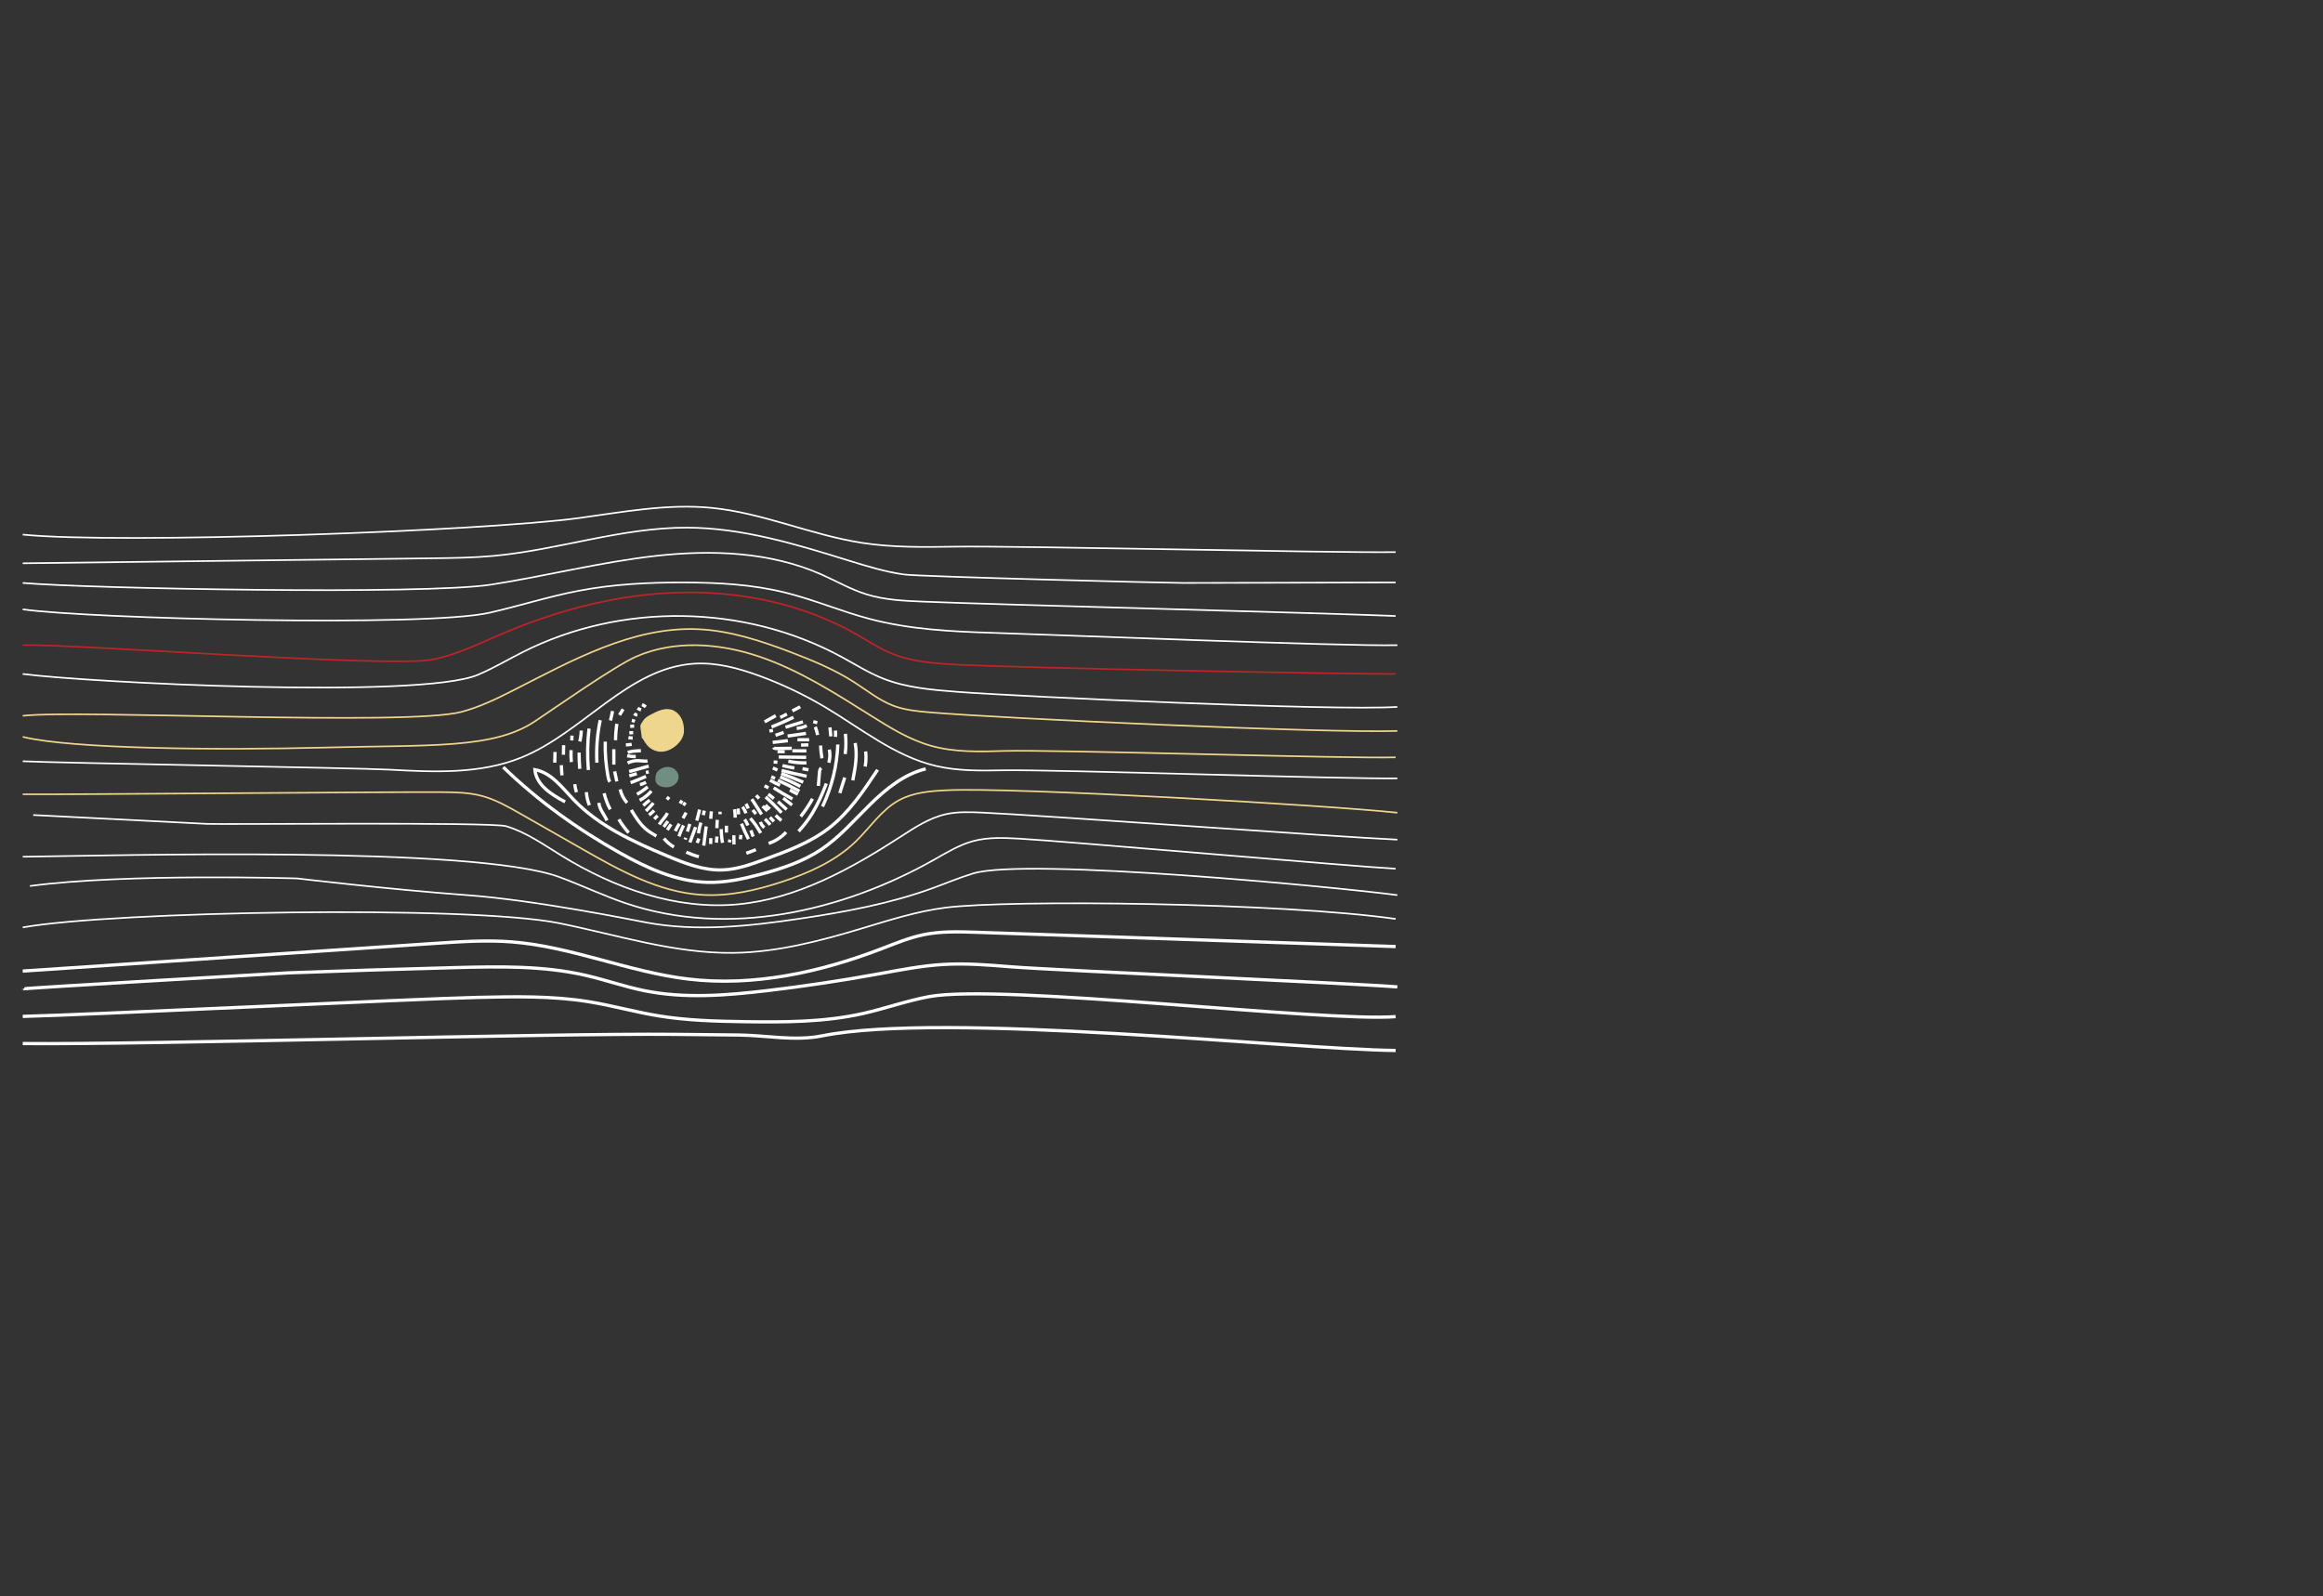 <?xml version="1.0" encoding="UTF-8"?>
<svg id="Layer_1" data-name="Layer 1" xmlns="http://www.w3.org/2000/svg" viewBox="0 0 1422.75 977.96">
  <rect x="0" y="0" width="1422.75" height="977.96" fill="#333333" stroke="none"/>
  <defs>
    <style>
      .cls-1 {
        stroke-width: 2px;
      }

      .cls-1, .cls-2, .cls-3, .cls-4 {
        fill: none;
        stroke-miterlimit: 10;
      }

      .cls-1, .cls-3 {
        stroke: #fff;
      }

      .cls-2 {
        stroke: #efd68d;
      }

      .cls-4 {
        stroke: #be2327;
      }

      .cls-5 {
        fill: #718e82;
      }

      .cls-5, .cls-6 {
        stroke-width: 0px;
      }

      .cls-6 {
        fill: #efd68d;
      }
    </style>
  </defs>
  <path class="cls-3" d="m13.92,466.34c18.48,1.02,205.9,4.12,224.38,5.14,27.35,1.51,55.75,2.86,81.13-7.46,37.64-15.32,65.32-54.99,105.88-57.47,13.51-.82,26.91,2.78,39.62,7.42,13.96,5.1,27.45,11.51,40.23,19.1,22.15,13.16,42.83,30.17,67.9,36.11,13.59,3.22,27.73,2.97,41.7,2.7,29.43-.57,211.63,5.52,241.06,4.95"/>
  <path class="cls-1" d="m566.95,471.02c-13.26,3.25-24.33,12.25-34.06,21.83-9.73,9.58-18.74,20.1-30.11,27.66-11.14,7.41-24.07,11.66-37,15.1-10.57,2.82-21.4,5.17-32.34,4.92-19.06-.43-37.03-8.68-53.67-17.98-25.91-14.48-50.22-31.93-71.53-52.58"/>
  <path class="cls-1" d="m346.09,491.21c-8.31-4.42-17.66-10.32-18.49-19.7,9.99,1.77,16.63,10.91,23.63,18.26,15.47,16.23,36.49,25.8,57.17,34.47,10.93,4.58,22.33,9.1,34.17,8.68,8.92-.32,17.47-3.42,25.85-6.49,13.74-5.04,27.72-10.2,39.3-19.15,12.32-9.53,21.16-22.75,29.78-35.72"/>
  <path class="cls-5" d="m401.41,477.6c.03-1.51.09-3.11.89-4.39.34-.54.79-.99,1.28-1.4,2.08-1.71,4.99-2.48,7.55-1.67s4.58,3.34,4.46,6.03c-.09,2.1-1.45,4.04-3.28,5.09s-4.05,1.27-6.12.88c-1.25-.24-2.49-.71-3.44-1.56-.96-.84-1.36-2.08-1.34-2.98Z"/>
  <path class="cls-6" d="m393.15,452.33c-.29-2.13-.58-4.27-.86-6.4-.07-.51-.14-1.02-.03-1.53.11-.51.39-.97.66-1.41.61-.99,1.23-1.99,2.05-2.81,1.11-1.12,2.52-1.87,3.91-2.6,3.85-2.03,8.23-4.08,12.4-2.83,2.28.68,4.21,2.32,5.48,4.34,1.27,2.02,1.91,4.38,2.11,6.76.12,1.41.08,2.84-.27,4.21-.58,2.26-1.99,4.24-3.65,5.88-2.94,2.89-6.98,4.93-11.09,4.53-2.88-.28-5.61-1.77-7.51-3.95s-2.98-5.06-3.2-4.19Z"/>
  <path class="cls-1" d="m468.29,442.21c2.28-1.27,4.56-2.53,6.83-3.8"/>
  <path class="cls-1" d="m500.55,442.77c-.81-.23-1.62-.46-2.43-.69"/>
  <path class="cls-1" d="m477.88,439.54c1.35-.69,2.7-1.39,4.05-2.08"/>
  <path class="cls-1" d="m485.28,435.47c1.62-.82,3.23-1.63,4.85-2.45"/>
  <path class="cls-1" d="m472.57,445.34c4.54-1.81,9.01-3.79,13.41-5.92"/>
  <path class="cls-1" d="m481.1,445.5c3.55-1.1,7.11-2.19,10.66-3.29"/>
  <path class="cls-1" d="m487.94,446.23c2.13-.18,4.22-.76,6.14-1.7"/>
  <path class="cls-1" d="m479.97,448.69c-1.66.58-3.31,1.17-4.97,1.75"/>
  <path class="cls-1" d="m473.25,454.8c3.08-.36,6.17-.71,9.25-1.07"/>
  <path class="cls-1" d="m482.4,450.9c3.74-.54,7.48-1.08,11.22-1.62"/>
  <path class="cls-1" d="m488.41,453.17c2.39,0,4.78-.01,7.17-.01"/>
  <path class="cls-1" d="m490.6,456.42c1.5-.04,3.01-.08,4.51-.12"/>
  <path class="cls-1" d="m484.94,458.42c-3.15.04-6.29.08-9.44.11-.65.01-1.42-.04-1.78-.59"/>
  <path class="cls-1" d="m485.29,459.93c2.87.01,5.73.02,8.6.04"/>
  <path class="cls-1" d="m480.6,460.49c-1.47-.03-2.94-.05-4.41-.08"/>
  <path class="cls-1" d="m476.97,463.73c5.59.07,11.19.13,16.78.2"/>
  <path class="cls-1" d="m482.83,466.34c3.64.77,7.38,1.1,11.1.98"/>
  <path class="cls-1" d="m479.24,469.02c2.41.55,4.84,1.03,7.28,1.45"/>
  <path class="cls-1" d="m491.52,470.93c1.21.21,2.43.42,3.64.64"/>
  <path class="cls-1" d="m478.69,472.02c5.08,1.3,10.19,2.46,15.33,3.49"/>
  <path class="cls-1" d="m478.46,473.9c4.56,1.58,9.05,3.34,13.46,5.28"/>
  <path class="cls-1" d="m477.82,476.01c4.23,1.64,8.36,3.55,12.35,5.72"/>
  <path class="cls-1" d="m471.6,478.02c2.01,1.08,4.06,2.1,6.14,3.05"/>
  <path class="cls-1" d="m476.44,478.03c4.48,2.05,8.88,4.27,13.19,6.65"/>
  <path class="cls-1" d="m483.74,483.99c1.65.86,3.3,1.73,4.96,2.59"/>
  <path class="cls-1" d="m473.85,482.61c3.73,2.45,7.57,4.73,11.51,6.82"/>
  <path class="cls-1" d="m468.28,481.34c.79.45,1.58.91,2.36,1.36"/>
  <path class="cls-1" d="m472.37,475.88c.77.32,1.55.64,2.32.96"/>
  <path class="cls-1" d="m473.37,470.43c.92.44,1.85.88,2.77,1.32"/>
  <path class="cls-1" d="m473.83,466.79c.77.05,1.55.09,2.32.14"/>
  <path class="cls-1" d="m471.24,447.82c.73-.12,1.46-.24,2.18-.36"/>
  <path class="cls-1" d="m470.51,486.48c1.15.91,2.3,1.82,3.46,2.73"/>
  <path class="cls-1" d="m479.7,488.94c1.8,1.41,3.61,2.82,5.41,4.23"/>
  <path class="cls-1" d="m476.47,491.07c1.78,1.62,3.55,3.24,5.33,4.86"/>
  <path class="cls-1" d="m468.95,488.21c3.39,3.06,6.64,6.29,9.72,9.66"/>
  <path class="cls-1" d="m463.1,487.25c.61.64,1.21,1.27,1.82,1.91"/>
  <path class="cls-1" d="m468.87,493.21c.86.8,1.73,1.61,2.59,2.41"/>
  <path class="cls-1" d="m475.06,499.49c1.11,1.14,2.3,2.2,3.55,3.18"/>
  <path class="cls-1" d="m467.05,493.85l3,2.91"/>
  <path class="cls-1" d="m471.56,500.71c.82.85,1.64,1.7,2.46,2.54"/>
  <path class="cls-1" d="m468.51,501.76c1.13,1.12,2.21,2.29,3.23,3.5"/>
  <path class="cls-1" d="m464.78,496.21c.56.9,1.12,1.79,1.68,2.69l-6-9.37"/>
  <path class="cls-1" d="m461.02,496.2c.65.82,1.31,1.63,1.96,2.45"/>
  <path class="cls-1" d="m465.73,503.5c.45,1.37,1.28,2.61,2.38,3.54"/>
  <path class="cls-1" d="m459.55,501.26c2.42,2.8,4.55,5.85,6.34,9.08"/>
  <path class="cls-1" d="m459.9,508.64c.46,1.28.92,2.56,1.38,3.84"/>
  <path class="cls-1" d="m456.09,501.97c.79,1.15,1.46,2.39,1.97,3.69"/>
  <path class="cls-1" d="m454.14,504.54c1.23,3.25,2.66,6.43,4.28,9.5"/>
  <path class="cls-1" d="m456.86,492.44c.55.91,1.03,1.86,1.43,2.84"/>
  <path class="cls-1" d="m454.77,494.24c.9,1.21,1.6,2.57,2.05,4.01"/>
  <path class="cls-1" d="m449.89,495.76c.25,1.7.38,3.42.4,5.14"/>
  <path class="cls-1" d="m452.03,495.33c.12,1.19.24,2.37.37,3.56"/>
  <path class="cls-1" d="m444.94,505.86c-.01,1.39-.02,2.77-.04,4.16"/>
  <path class="cls-1" d="m449.44,511.7c.03,1.88.06,3.75.09,5.63"/>
  <path class="cls-1" d="m453.76,511.5c-.1.88-.21,1.76-.31,2.64"/>
  <path class="cls-1" d="m447.09,514.37c-.14.56-.28,1.11-.43,1.67"/>
  <path class="cls-1" d="m441.74,507.9c.01,2.83.27,5.66.78,8.44"/>
  <path class="cls-1" d="m439.1,512.45c-.1,1.27-.2,2.53-.29,3.8"/>
  <path class="cls-1" d="m435.34,513.44c-.02,1.2-.04,2.4-.07,3.6"/>
  <path class="cls-1" d="m439.09,507.32c-.01-1.7.08-3.39.26-5.08"/>
  <path class="cls-1" d="m435.67,497.01c-.12,1.53-.24,3.05-.36,4.58"/>
  <path class="cls-1" d="m431.35,496.6c-.2.92-.41,1.84-.61,2.76"/>
  <path class="cls-1" d="m428.48,495.96c-.57,2.25-1.15,4.51-1.72,6.76"/>
  <path class="cls-1" d="m429.29,503.92c-.7,2.13-1.21,4.34-1.5,6.57"/>
  <path class="cls-1" d="m432.5,506.27c-.5,3.92-.99,7.85-1.49,11.77"/>
  <path class="cls-1" d="m441.05,497.27c-.03.52-.06,1.03-.1,1.55"/>
  <path class="cls-1" d="m428.03,513.69c-.35.91-.69,1.82-1.04,2.72"/>
  <path class="cls-1" d="m420.01,513.22c-.13.36-.27.71-.4,1.07"/>
  <path class="cls-1" d="m426.03,506.7c-1.21,3.11-2.37,6.23-3.49,9.37"/>
  <path class="cls-1" d="m422.48,504.75c-.5,1.56-.99,3.13-1.49,4.69"/>
  <path class="cls-1" d="m418.63,505.66c-1.08,2.17-2.03,4.42-2.82,6.71"/>
  <path class="cls-1" d="m420.26,497.83c-.67,1.14-1.34,2.28-2,3.42"/>
  <path class="cls-1" d="m416.08,504.6c-.92,1.44-1.76,2.95-2.5,4.49"/>
  <path class="cls-1" d="m411.02,504.99c-.77,1.14-1.54,2.27-2.3,3.41"/>
  <path class="cls-1" d="m409.07,503.09c-.87,1.16-1.73,2.32-2.6,3.48"/>
  <path class="cls-1" d="m417.7,490.39c-.39.61-.79,1.22-1.18,1.83"/>
  <path class="cls-1" d="m419.75,491.59c-.39.61-.79,1.22-1.18,1.83"/>
  <path class="cls-1" d="m408.78,498.03c-1.22,2.62-3.49,4.6-5.02,7.05"/>
  <path class="cls-1" d="m402.75,499.63c-.68.7-1.36,1.4-2.03,2.1"/>
  <path class="cls-1" d="m400.64,496.52c-.98.99-2.01,1.91-3.1,2.78"/>
  <path class="cls-1" d="m400.19,491.93c-1.45,1.69-2.96,3.33-4.54,4.9"/>
  <path class="cls-1" d="m397.91,490.17c-1.37,1.03-2.68,2.14-3.91,3.33"/>
  <path class="cls-1" d="m409.77,488.21c-.44.55-.88,1.09-1.32,1.64"/>
  <path class="cls-1" d="m398.94,484.62c-2,2.31-4.44,4.24-7.15,5.65"/>
  <path class="cls-1" d="m396.72,482.01c-2.05,1.72-4.26,3.25-6.58,4.58"/>
  <path class="cls-1" d="m395.61,479.22c-1.13.69-2.38,1.17-3.68,1.41"/>
  <path class="cls-1" d="m395.64,475.63c-3.11,1.36-6.25,2.64-9.43,3.83"/>
  <path class="cls-1" d="m397.33,472.89c-.58.11-1.17.22-1.75.32"/>
  <path class="cls-1" d="m390,473.98c-1.53.43-3.06.86-4.58,1.29"/>
  <path class="cls-1" d="m397.29,469.34c-3.99,1.06-7.97,2.16-11.94,3.31"/>
  <path class="cls-1" d="m396.57,466.19c-1.89.26-3.8-.16-5.7-.2-2.23-.05-4.47.44-6.48,1.41"/>
  <path class="cls-1" d="m389.37,463.47c-1.76.05-3.53-.11-5.25-.48"/>
  <path class="cls-1" d="m392.52,459.89c-2.7.1-5.45.2-8.03,1.03"/>
  <path class="cls-1" d="m386.89,455.99c-1.17.19-2.36.3-3.55.31"/>
  <path class="cls-1" d="m387.56,452.12c-.89-.02-1.78-.11-2.65-.26"/>
  <path class="cls-1" d="m387.82,448.84c-.8.03-1.6.05-2.39.08"/>
  <path class="cls-1" d="m388.4,444.78c-.81.06-1.61.12-2.42.18"/>
  <path class="cls-1" d="m388.86,441.89c-.61-.25-1.25-.45-1.89-.6"/>
  <path class="cls-1" d="m390.34,438.09c-.72-.11-1.4-.44-1.93-.94"/>
  <path class="cls-1" d="m392.63,434.88c-.77-.22-1.5-.58-2.15-1.05"/>
  <path class="cls-1" d="m395.49,433.06c-.67-.61-1.45-1.09-2.29-1.42"/>
  <path class="cls-1" d="m381.62,434.48c-.73,1.18-1.47,2.37-2.2,3.55"/>
  <path class="cls-1" d="m377.82,443.42c-.52,3.32-.8,6.68-.82,10.04"/>
  <path class="cls-1" d="m375.95,458.97c0,3.14,0,6.29.01,9.43"/>
  <path class="cls-1" d="m376.46,472.56c.44,2.04.88,4.09,1.32,6.13"/>
  <path class="cls-1" d="m379.83,483.57c.68,3.04,2.14,5.91,4.21,8.23"/>
  <path class="cls-1" d="m386.63,496.2c2.64,4.33,5.35,8.75,9.28,11.97,1.88,1.54,3.99,2.77,6.08,3.99"/>
  <path class="cls-1" d="m406.64,513.66c1.68,2.1,3.77,3.88,6.11,5.21"/>
  <path class="cls-1" d="m420.31,522.02c2.49,1.15,5.07,2.1,7.71,2.82"/>
  <path class="cls-1" d="m457.11,522.71c1.95-.73,3.9-1.45,5.85-2.18"/>
  <path class="cls-1" d="m470.8,516.66c4.05-1.33,7.75-3.71,10.64-6.85"/>
  <path class="cls-1" d="m490.4,500.16c2.72-3.39,5.13-7.01,7.22-10.83"/>
  <path class="cls-1" d="m501.21,481.46c.22-2.68.44-5.36.66-8.04.09-1.07.23-2.25,1.06-2.94"/>
  <path class="cls-1" d="m503.42,464.56c-.46-2.6-.75-5.24-.87-7.88"/>
  <path class="cls-1" d="m500.76,450.26c-.32-1.71-.8-3.39-1.45-5"/>
  <path class="cls-1" d="m508.32,445.6c.17,1.83.35,3.66.52,5.49"/>
  <path class="cls-1" d="m507.92,459.21c.56,2.65.46,5.43-.29,8.03"/>
  <path class="cls-1" d="m506.1,479.97c-2.4,6.29-5.07,12.5-8.59,18.24-2.42,3.95-5.24,7.65-8.39,11.05"/>
  <path class="cls-1" d="m375.19,435.6c-.43,1.92-.87,3.85-1.3,5.77"/>
  <path class="cls-1" d="m370.7,454.33c-.19,7.21.4,14.44,1.73,21.52.2,1.08.44,2.2,1.12,3.07"/>
  <path class="cls-1" d="m370.01,485.95c.81,3.43,2.07,6.76,3.73,9.87"/>
  <path class="cls-1" d="m385.02,510.11c-2.27-2.51-4.29-5.25-6-8.16"/>
  <path class="cls-1" d="m371.75,502.65c-1.56-3.68-4.69-6.83-4.92-10.82"/>
  <path class="cls-1" d="m360.36,471.72c-.72-8.45-.59-16.96.4-25.38"/>
  <path class="cls-1" d="m365.57,467.24c-.45-8.73.24-17.51,2.05-26.06"/>
  <path class="cls-1" d="m360.97,493.31c-1.03-2.56-1.64-5.28-1.82-8.04"/>
  <path class="cls-1" d="m355.07,470.99c-.27-3.3-.4-6.61-.39-9.93"/>
  <path class="cls-1" d="m355.09,454.23c.57-2.18.87-4.43.89-6.69"/>
  <path class="cls-1" d="m353.05,485.34c-.49-1.61-.84-3.27-1.03-4.94"/>
  <path class="cls-1" d="m349.94,466.84c-.25-2.42-.31-4.87-.18-7.3"/>
  <path class="cls-1" d="m350.21,453.6c.03-.99.06-1.98.09-2.97"/>
  <path class="cls-1" d="m345.2,456.51c-.04,1.95-.09,3.9-.13,5.85"/>
  <path class="cls-1" d="m343.84,468.76c.03,2.08.14,4.16.34,6.23"/>
  <path class="cls-1" d="m339.94,460.65c-.05,2.19-.11,4.38-.16,6.58"/>
  <path class="cls-1" d="m513.13,456.08c-.5,13.13-3.7,26.14-9.36,38"/>
  <path class="cls-1" d="m517.79,449.54c.43,4.12.39,8.29-.13,12.39"/>
  <path class="cls-1" d="m517.36,476.33c-1,3.17-2,6.34-3,9.52"/>
  <path class="cls-1" d="m523.74,455.18c1.51,7.54.04,15.32-1.43,22.87"/>
  <path class="cls-1" d="m530.16,460.33c.39,3.07.29,6.21-.29,9.25"/>
  <path class="cls-1" d="m511.68,447.57c.12,1.27.12,2.55-.02,3.82"/>
  <path class="cls-2" d="m13.92,451.39c29.76,7.43,120.43,8.28,185.04,6.56,64.61-1.72,103.15.99,128.65-16.06,11.81-7.89,49-33.97,62.02-39.66,23.63-10.33,51.19-8.26,75.61.07,24.41,8.32,46.37,22.41,68.2,36.15,11.62,7.31,23.47,14.65,36.67,18.39,14.53,4.12,29.9,3.67,44.99,3.19,28.88-.92,210.78,4.83,239.66,3.91"/>
  <path class="cls-2" d="m13.92,438.5c34.26-3.92,235.41,6.44,268.74-2.41,11.16-2.96,21.62-8.06,31.91-13.29,35.74-18.18,72.77-39.03,112.84-37.35,19.66.83,38.66,7.12,57.04,14.12,13.5,5.14,26.93,10.74,39.06,18.58,7.69,4.96,14.92,10.85,23.47,14.11,7.12,2.71,14.8,3.46,22.39,4.11,43.76,3.73,242.54,12.9,286.44,11.4"/>
  <path class="cls-3" d="m13.92,412.86c38.49,5.13,242.99,15.63,278.77.53,9.5-4.01,18.38-9.34,27.59-13.98,60.39-30.44,135.66-29.29,195.08,2.99,8.36,4.54,16.44,9.66,25.27,13.19,14.44,5.77,30.22,7.03,45.72,8.23,38.58,2.99,230.84,11.78,269.45,9.23"/>
  <path class="cls-4" d="m13.92,395.24c27.23-1.12,224.07,14.01,250.83,8.83,14.77-2.86,28.42-9.66,42.25-15.59,34.67-14.86,71.84-24.57,109.55-25.5s76,7.18,108.69,26c6.51,3.75,12.81,7.91,19.71,10.88,13.52,5.81,28.57,6.71,43.27,7.41,41.6,1.97,224.89,5.56,266.53,5.6"/>
  <path class="cls-3" d="m13.92,373.27c39.79,5.72,246.78,11.04,285.96,2.08,18.2-4.16,36.03-9.87,54.37-13.4,21.36-4.11,43.2-5.2,64.95-5.13,20.65.07,41.45,1.2,61.5,6.14,17.62,4.34,34.41,11.56,51.96,16.19,24.43,6.44,49.89,7.75,75.14,8.52,33.64,1.02,214.37,8.36,248.02,7.57"/>
  <path class="cls-3" d="m854.75,377.36c-42.82-1.8-246.65-7-289.47-8.8-11.69-.49-23.54-1.01-34.71-4.51-9.59-3-18.37-8.11-27.56-12.17-31.36-13.85-66.94-15.16-101.01-11.38s-67.42,12.39-101.3,17.65c-40.82,6.34-245.62,2.46-286.78-1.03"/>
  <path class="cls-3" d="m13.92,345.07c28.11-.36,222.95-2.71,251.06-3.07,12.42-.16,24.85-.32,37.22-1.45,39.87-3.67,78.66-17.46,118.7-17.32,33.8.12,66.67,10.17,98.95,20.18,11.18,3.47,22.42,6.95,34.01,8.53,9.62,1.31,161.13,5.2,170.84,5.18,43.35-.1,86.7-.21,130.05-.31"/>
  <path class="cls-3" d="m13.92,327.49c59.07,5.98,282.02-2.09,340.84-10.16,26.96-3.7,54.12-8.88,81.2-6.2,31.38,3.11,60.87,16.61,92.03,21.43,18.82,2.91,37.96,2.62,57,2.32,38.44-.61,231.31,3.94,269.76,3.34"/>
  <path class="cls-2" d="m855.81,497.88c-40.35-4.45-235.2-15.73-275.74-13.78-10.07.48-20.48,1.27-29.35,6.06-10.86,5.88-17.81,16.87-26.7,25.44-12.44,11.99-28.7,19.21-45.11,24.61-15.89,5.23-32.55,9.02-49.25,7.96-26.31-1.66-50.24-15.05-73.14-28.11-12.64-7.21-25.28-14.42-37.92-21.63-7.49-4.27-15.08-8.59-23.41-10.82-8.26-2.21-16.91-2.29-25.46-2.35-30.82-.22-225,1.54-255.82,1.33"/>
  <path class="cls-3" d="m855.81,514.37c-35.08-1.54-219.15-15.02-254.23-16.57-7.42-.33-14.95-.64-22.21.97-10.23,2.28-19.2,8.24-28,13.93-30.41,19.66-63.26,37.89-99.32,41.28-37.94,3.57-75.85-9.88-108.28-29.89-10.9-6.72-21.54-14.3-33.81-17.96-8.83-2.64-174.14-.96-183.35-1.43-35.42-1.8-70.83-3.61-106.25-5.41"/>
  <path class="cls-3" d="m13.92,524.84c55.82-.67,276.22-6.89,328.61,12.42,13.82,5.09,27.13,11.51,41.09,16.2,62.04,20.84,131.72,5.28,188.7-26.93,7.67-4.34,15.3-9.01,23.8-11.29,9.29-2.49,19.08-1.97,28.68-1.44,27.2,1.51,202.75,16.88,229.95,18.4"/>
  <path class="cls-3" d="m855.81,548.36c-34.01-4.63-226.87-23.22-259.73-13.3-8.44,2.54-16.56,6.01-24.84,9.02-26.24,9.56-53.88,14.62-81.51,18.72-31.05,4.61-62.82,8.05-93.69,2.37-6.65-1.22-67.27-13.66-110.04-16.81-48.59-3.59-103.87-10.22-103.87-10.22,0,0-105.02-3.28-163.78,4.63"/>
  <path class="cls-3" d="m854.75,562.93c-69.34-9.94-236.39-11.94-275.75-6.9-17.56,2.25-34.51,7.73-51.46,12.82-25.57,7.67-51.72,14.54-78.41,14.88-36.22.47-71.36-11.06-106.87-18.22-54.98-11.07-273.14-7.26-328.34,2.62"/>
  <path class="cls-1" d="m13.92,594.89c30-2.01,223.39-15.02,253.39-17.03,15.34-1.03,30.75-2.06,46.07-.86,36.74,2.88,71.46,18.39,108.05,22.76,40.05,4.78,80.72-4.07,118.38-18.51,8.54-3.27,17.04-6.85,26.01-8.68,10.45-2.12,21.22-1.8,31.88-1.46,39.73,1.25,217.32,7.51,257.05,8.76"/>
  <path class="cls-1" d="m855.81,604.58c-25.91-2.12-211.17-10.23-237.07-12.35-13.47-1.1-26.98-2.2-40.47-1.44-13.89.79-27.58,3.54-41.27,6.02-22.27,4.04-44.66,7.4-67.13,10.05-25.09,2.97-50.72,5.04-75.47-.02-12.03-2.46-23.66-6.57-35.63-9.33-26.06-6-53.12-5.45-79.85-4.75-34.03.89-68.07,1.96-102.08,3.21-.52.03-163.1,9.38-162.92,9.85"/>
  <path class="cls-1" d="m854.75,622.79c-44.75,3.43-241.58-20.37-285.72-12.25-13.69,2.52-26.86,7.29-40.44,10.34-23.65,5.32-48.14,5.36-72.38,5.01-17.82-.26-35.7-.72-53.28-3.64-14.22-2.36-28.14-6.3-42.37-8.61-22.49-3.64-45.42-3.14-68.19-2.63-38.89.88-239.56,10.75-278.45,11.63"/>
  <path class="cls-1" d="m13.92,639.27c77.04.79,322.31-6.42,399.36-5.62,13.01.13,26.03.27,39.04.4,17.04.18,34.42,3.89,51.13.53,74.9-15.07,286.77,8.27,351.31,8.94"/>
</svg>